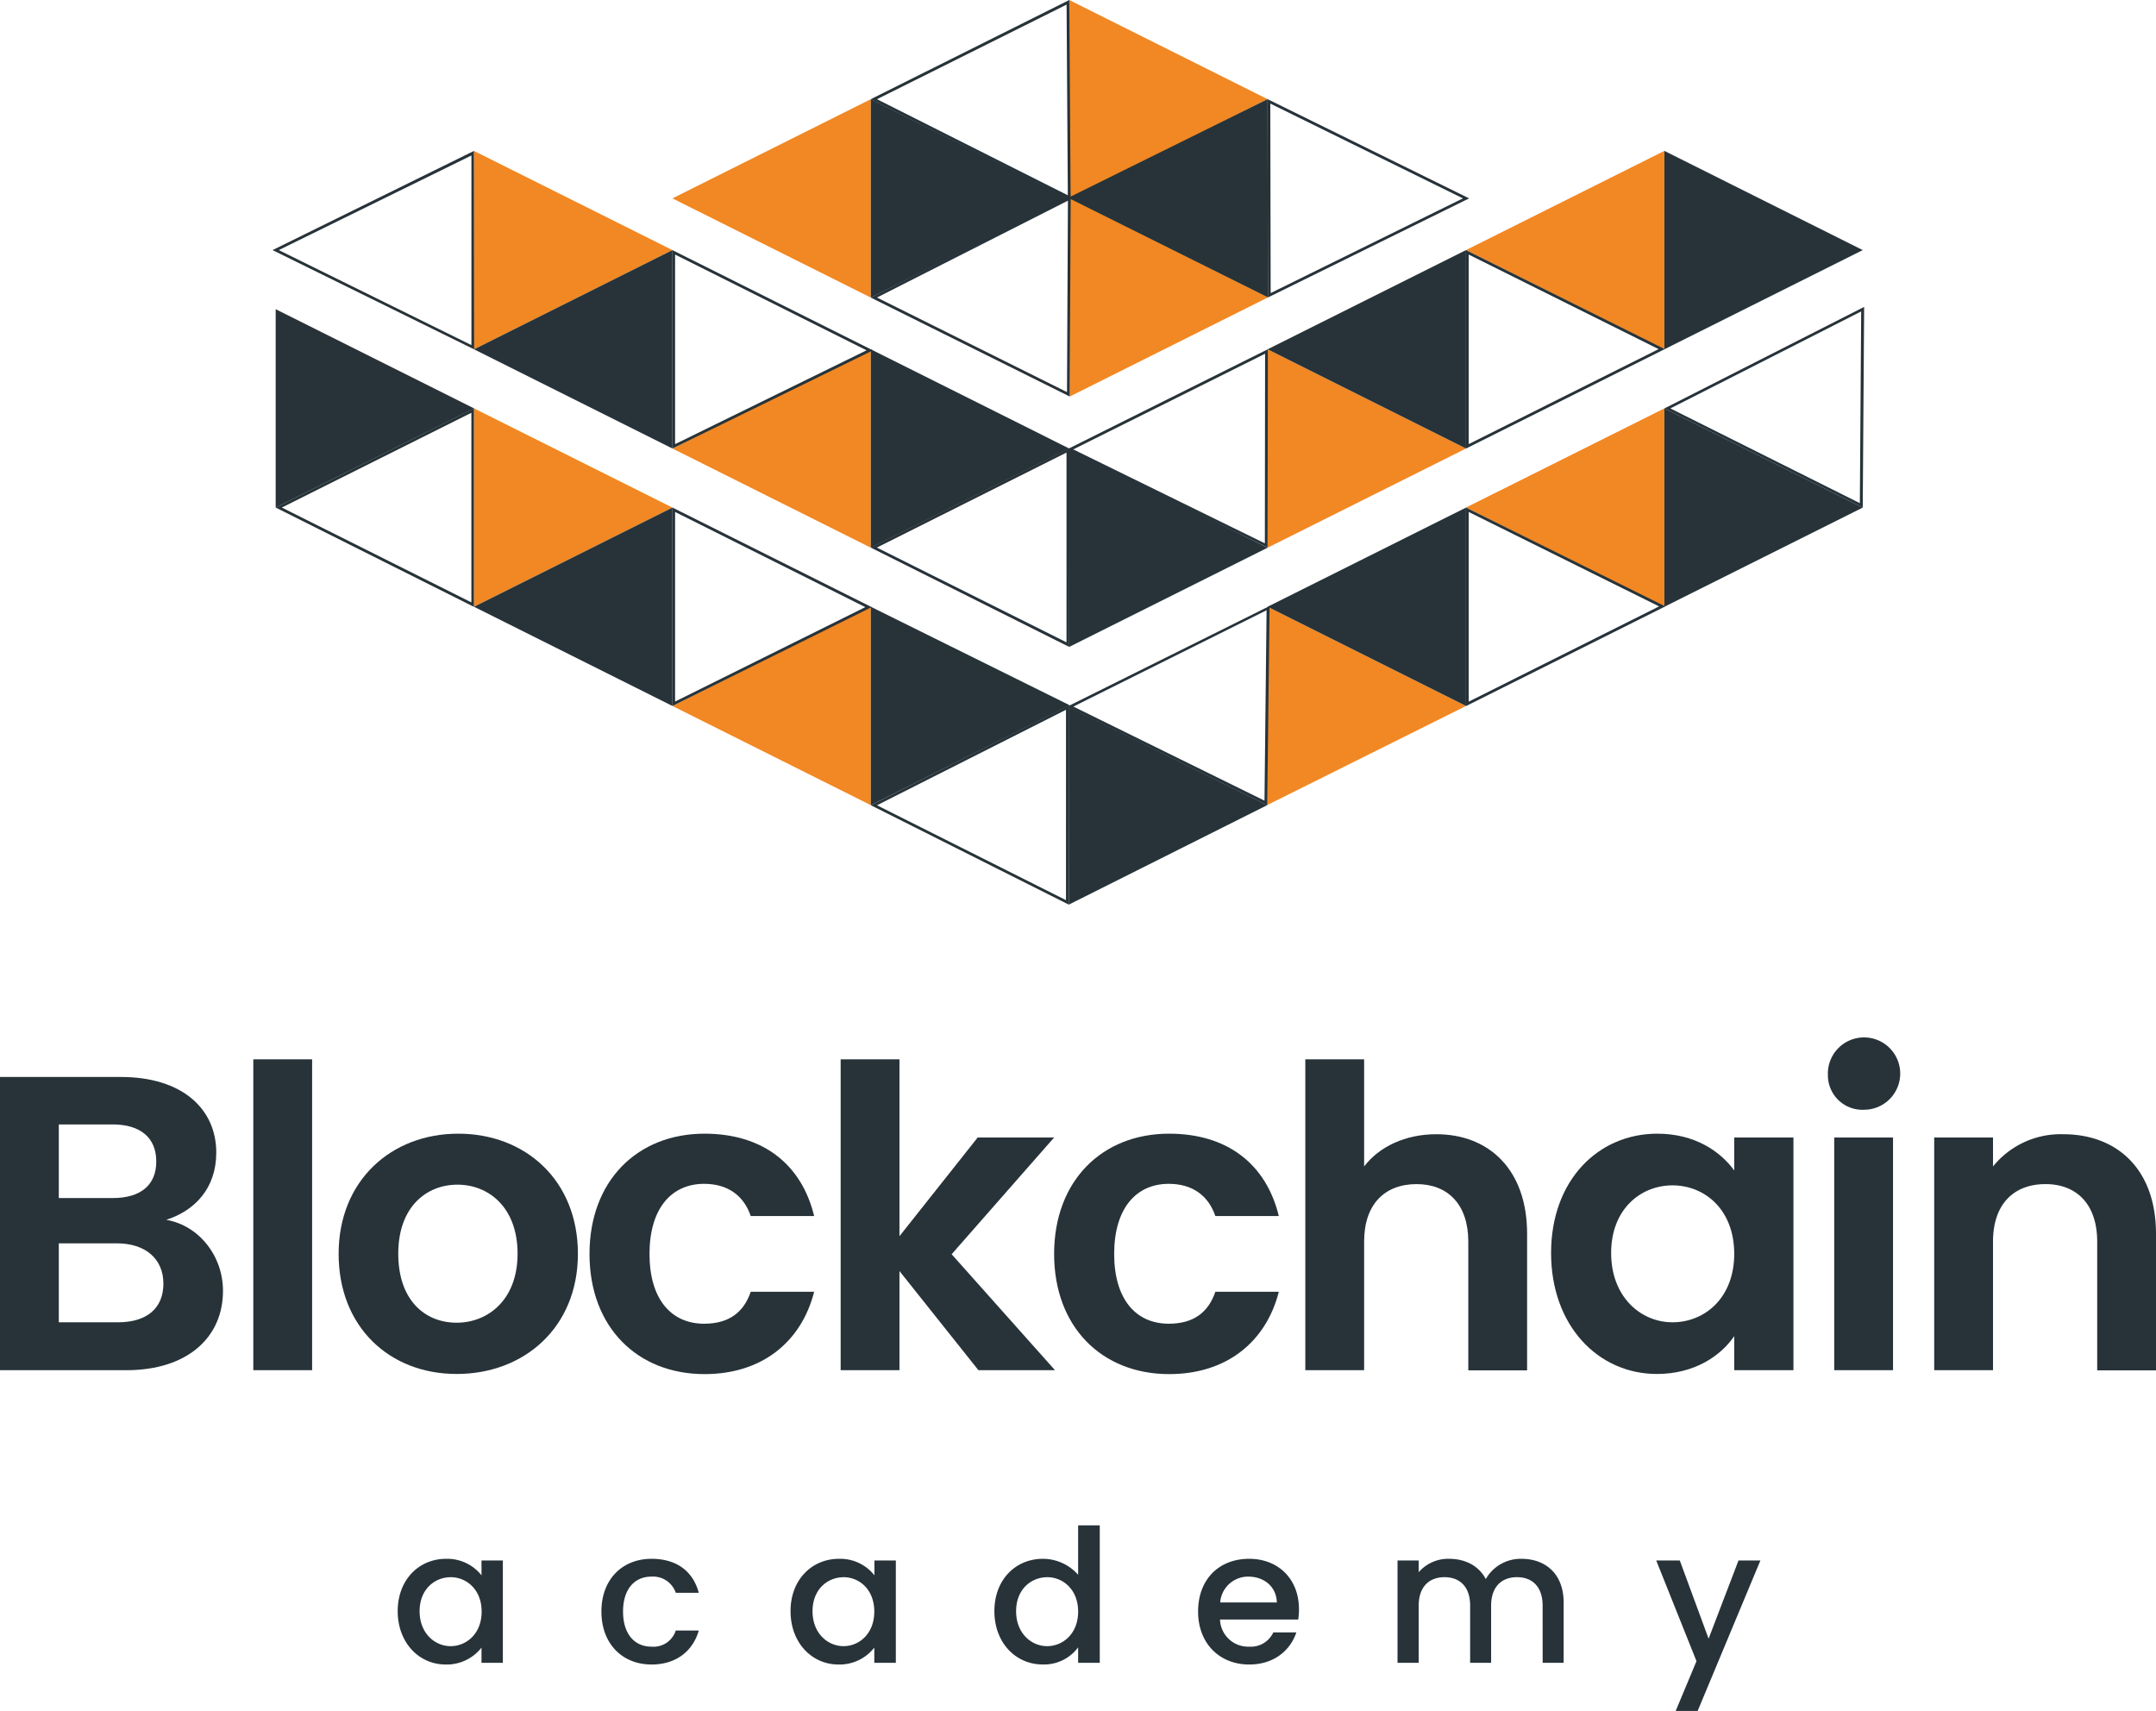 <svg xmlns="http://www.w3.org/2000/svg" viewBox="0 0 468.54 371.82"><defs><style>.a{fill:#f18823;}.b{fill:#273339;}</style></defs><polygon class="a" points="275.59 64.61 232.48 43.05 232.48 86.17 275.59 64.61"></polygon><polygon class="a" points="189.25 64.67 189.25 21.55 146.13 43.11 189.25 64.67"></polygon><polygon class="a" points="275.47 21.55 232.36 0 232.36 43.11 275.47 21.55"></polygon><polygon class="a" points="189.25 174.98 189.25 131.86 146.13 153.42 189.25 174.98"></polygon><polygon class="a" points="361.7 131.86 361.7 88.75 318.58 110.3 361.7 131.86"></polygon><polygon class="a" points="318.59 153.42 275.47 131.86 275.34 174.98 318.59 153.42"></polygon><polygon class="a" points="146.13 110.31 103.01 88.75 103.01 131.86 146.13 110.31"></polygon><polygon class="b" points="103.02 88.75 59.91 67.19 59.91 110.31 103.02 88.75"></polygon><polygon class="b" points="232.46 153.26 189.25 131.86 189.25 174.98 232.46 153.26"></polygon><polygon class="b" points="404.81 110.31 361.7 88.75 361.7 131.86 404.81 110.31"></polygon><polygon class="b" points="146.13 153.42 146.13 110.31 103.01 131.86 146.13 153.42"></polygon><polygon class="b" points="318.59 153.42 318.59 110.31 275.47 131.86 318.59 153.42"></polygon><polygon class="b" points="275.38 174.98 232.24 153.6 232.26 196.6 275.38 174.98"></polygon><path class="b" d="M404.81,110.31l-.43-.21L361.71,88.76l.53-.27L405.11,66.7v.49ZM363,88.76l41.18,20.59.29-41.67Z"></path><path class="b" d="M275.39,175l-.43-.21-43-21.24,43.94-21.85v.49Zm-42.13-21.45L274.8,174l.45-41.38Z"></path><path class="b" d="M318.58,153.45V110.3l43.31,21.48-.53.27Zm.6-42.19v41.22l41.37-20.7Z"></path><path class="b" d="M232.25,196.58l-43-21.59,43.06-21.72v.48ZM190.58,175l41.08,20.62,0-41.37Z"></path><polygon class="a" points="189.25 119.03 189.25 75.91 146.13 97.47 189.25 119.03"></polygon><polygon class="a" points="361.7 75.91 361.7 32.79 318.58 54.35 361.7 75.91"></polygon><polygon class="a" points="318.59 97.47 275.47 75.91 275.47 119.03 318.59 97.47"></polygon><polygon class="a" points="146.13 54.35 103.01 32.8 103.01 75.91 146.13 54.35"></polygon><polygon class="b" points="232.36 97.47 189.25 75.91 189.25 119.03 232.36 97.47"></polygon><polygon class="b" points="404.81 54.35 361.7 32.79 361.7 75.91 404.81 54.35"></polygon><polygon class="b" points="146.13 97.47 146.13 54.35 103.01 75.91 146.13 97.47"></polygon><polygon class="b" points="318.59 97.47 318.59 54.35 275.47 75.91 318.59 97.47"></polygon><polygon class="b" points="275.47 119.03 232.36 97.47 232.36 140.58 275.47 119.03"></polygon><path class="b" d="M318.58,97.48V54.35l43.21,21.52-.54.27Zm.6-42.16V96.51l41.27-20.64Z"></path><path class="b" d="M103.05,75.93l-.44-.22L59.23,54.35,103,32.8v.48ZM60.58,54.35,102.45,75l0-41.21Z"></path><path class="b" d="M96.93,338.76a9.49,9.49,0,0,1,7.71,3.59v-3.23h4.64v22.24h-4.64v-3.3a9.59,9.59,0,0,1-7.79,3.67c-5.77,0-10.42-4.72-10.42-11.59S91.08,338.76,96.93,338.76Zm1,4c-3.43,0-6.74,2.59-6.74,7.39s3.31,7.59,6.74,7.59,6.74-2.7,6.74-7.51S101.37,342.75,97.9,342.75Z"></path><path class="b" d="M141.6,338.76c5.45,0,9,2.7,10.26,7.39h-5a5.2,5.2,0,0,0-5.29-3.52c-3.71,0-6.17,2.75-6.17,7.59s2.46,7.63,6.17,7.63a5.08,5.08,0,0,0,5.29-3.51h5c-1.25,4.36-4.81,7.39-10.26,7.39-6.37,0-10.9-4.52-10.9-11.51S135.23,338.76,141.6,338.76Z"></path><path class="b" d="M182.32,338.76a9.47,9.47,0,0,1,7.71,3.59v-3.23h4.65v22.24H190v-3.3a9.58,9.58,0,0,1-7.79,3.67c-5.77,0-10.41-4.72-10.41-11.59S176.47,338.76,182.32,338.76Zm1,4c-3.43,0-6.74,2.59-6.74,7.39s3.31,7.59,6.74,7.59S190,355,190,350.22,186.76,342.75,183.29,342.75Z"></path><path class="b" d="M226.63,338.76a10.23,10.23,0,0,1,7.67,3.47V331.49H239v29.87H234.3V358a9.21,9.21,0,0,1-7.71,3.72c-5.85,0-10.49-4.72-10.49-11.59S220.74,338.76,226.63,338.76Zm.93,4c-3.43,0-6.74,2.59-6.74,7.39s3.31,7.59,6.74,7.59,6.74-2.7,6.74-7.51S231,342.75,227.56,342.75Z"></path><path class="b" d="M271.47,361.73c-6.38,0-11.1-4.52-11.1-11.51s4.52-11.46,11.1-11.46c6.34,0,10.82,4.4,10.82,10.94a14.32,14.32,0,0,1-.16,2.26h-17a6.12,6.12,0,0,0,6.34,5.89,5.39,5.39,0,0,0,5.25-3.1h5C280.43,358.62,276.92,361.73,271.47,361.73Zm-6.3-13.48h12.31c-.08-3.44-2.78-5.62-6.21-5.62A6.07,6.07,0,0,0,265.17,348.25Z"></path><path class="b" d="M335.24,348.93c0-4.07-2.22-6.18-5.57-6.18s-5.62,2.11-5.62,6.18v12.43h-4.56V348.93c0-4.07-2.22-6.18-5.57-6.18s-5.61,2.11-5.61,6.18v12.43h-4.6V339.12h4.6v2.55a8.48,8.48,0,0,1,6.58-2.91c3.52,0,6.46,1.49,8,4.4a8.74,8.74,0,0,1,7.76-4.4c5.2,0,9.16,3.27,9.16,9.49v13.11h-4.56Z"></path><path class="b" d="M377.81,339.12h4.76l-13.64,32.7h-4.77L368.68,361l-8.75-21.88h5.12l6.26,17Z"></path><path class="b" d="M27.48,297.77H0V234.05H26.29C39.62,234.05,47,241,47,250.48c0,7.76-4.65,12.6-10.86,14.61,7.21,1.28,12.32,7.94,12.32,15.43C48.47,290.65,40.71,297.77,27.48,297.77Zm-3-53.41H12.78v16H24.47c6,0,9.49-2.74,9.49-7.94S30.49,244.36,24.47,244.36Zm.91,25.84H12.78v17.16H25.65c6.21,0,9.86-3,9.86-8.4S31.59,270.2,25.38,270.2Z"></path><path class="b" d="M55.05,230.21H67.83v67.56H55.05Z"></path><path class="b" d="M99.24,298.59c-14.61,0-25.65-10.22-25.65-26.11s11.41-26.11,26-26.11,26,10.14,26,26.11S113.94,298.59,99.24,298.59Zm0-11.14c6.76,0,13.24-4.93,13.24-15s-6.3-15-13.06-15-12.87,4.84-12.87,15S92.39,287.45,99.24,287.45Z"></path><path class="b" d="M153.11,246.37c12.6,0,21.08,6.58,23.82,17.9H163.15c-1.46-4.3-4.84-7-10.13-7-7.13,0-11.87,5.38-11.87,15.24s4.74,15.16,11.87,15.16c5.29,0,8.58-2.38,10.13-6.94h13.78c-2.74,10.77-11.22,17.89-23.82,17.89-14.61,0-25-10.22-25-26.11S138.5,246.37,153.11,246.37Z"></path><path class="b" d="M182.69,230.21h12.78v38.44l17-21.45h16.61l-22.27,25.37,22.46,25.2H212.63l-17.16-21.55v21.55H182.69Z"></path><path class="b" d="M254.08,246.37c12.6,0,21.09,6.58,23.83,17.9H264.12c-1.46-4.3-4.83-7-10.13-7-7.12,0-11.86,5.38-11.86,15.24s4.74,15.16,11.86,15.16c5.3,0,8.58-2.38,10.13-6.94h13.79c-2.74,10.77-11.23,17.89-23.83,17.89-14.6,0-25-10.22-25-26.11S239.48,246.37,254.08,246.37Z"></path><path class="b" d="M283.67,230.21h12.78v23.28c3.28-4.29,8.94-7,15.7-7,11.41,0,19.72,7.67,19.72,21.64v29.67H319.09V269.83c0-8.12-4.48-12.5-11.23-12.5-6.94,0-11.41,4.38-11.41,12.5v27.94H283.67Z"></path><path class="b" d="M360.17,246.37c8.13,0,13.7,3.84,16.71,8V247.2h12.87v50.57H376.88v-7.4c-3,4.39-8.76,8.22-16.8,8.22-12.78,0-23-10.5-23-26.29S347.3,246.37,360.17,246.37Zm3.29,11.23c-6.85,0-13.33,5.11-13.33,14.7s6.48,15.06,13.33,15.06c7,0,13.42-5.29,13.42-14.88S370.49,257.6,363.46,257.6Z"></path><path class="b" d="M397.24,233.68a7.86,7.86,0,1,1,7.85,7.49A7.49,7.49,0,0,1,397.24,233.68Zm1.37,13.52h12.78v50.57H398.61Z"></path><path class="b" d="M455.76,269.83c0-8.12-4.47-12.5-11.23-12.5-6.93,0-11.41,4.38-11.41,12.5v27.94H420.34V247.2h12.78v6.29a18.91,18.91,0,0,1,15.25-7c11.78,0,20.17,7.67,20.17,21.64v29.67H455.76Z"></path><path class="b" d="M146.13,97.47l0-43.12.43.22,43.14,21.57-.54.27Zm.58-42.15,0,41.2,41.61-20.39Z"></path><path class="b" d="M232.37,140.59,189.23,119l.53-.27,42.66-21.35v.49ZM190.56,119l41.21,20.59,0-41.24Z"></path><path class="b" d="M275.54,64.65v-.48l-.08-42.62.44.21,43.37,21.35Zm.52-42.14.08,41.18,41.78-20.58Z"></path><path class="b" d="M232.47,86.17l-.42-.21L189.24,64.67l43.44-22ZM190.58,64.66l41.3,20.55.2-41.6Z"></path><path class="b" d="M275.47,119,231.89,97.66,275.53,75.9v.48ZM233.24,97.66l41.64,20.42.05-41.21Z"></path><path class="b" d="M103,131.88l-.44-.22L59.91,110.3l.53-.26L103,88.73v.48ZM61.25,110.3l41.19,20.61,0-41.21Z"></path><path class="b" d="M146.13,153.42l0-43.13.43.22,42.87,21.43-.54.27Zm.58-42.16,0,41.2,41.34-20.52Z"></path><path class="b" d="M232.67,43.41l-.44-.22-43-21.63L232.38,0V.48ZM190.58,21.56l41.48,20.88L231.79,1Z"></path><polygon class="b" points="232.36 43.11 189.25 21.55 189.25 64.67 232.36 43.11"></polygon><polygon class="b" points="275.54 64.62 275.47 21.55 232.13 42.99 275.54 64.62"></polygon></svg>